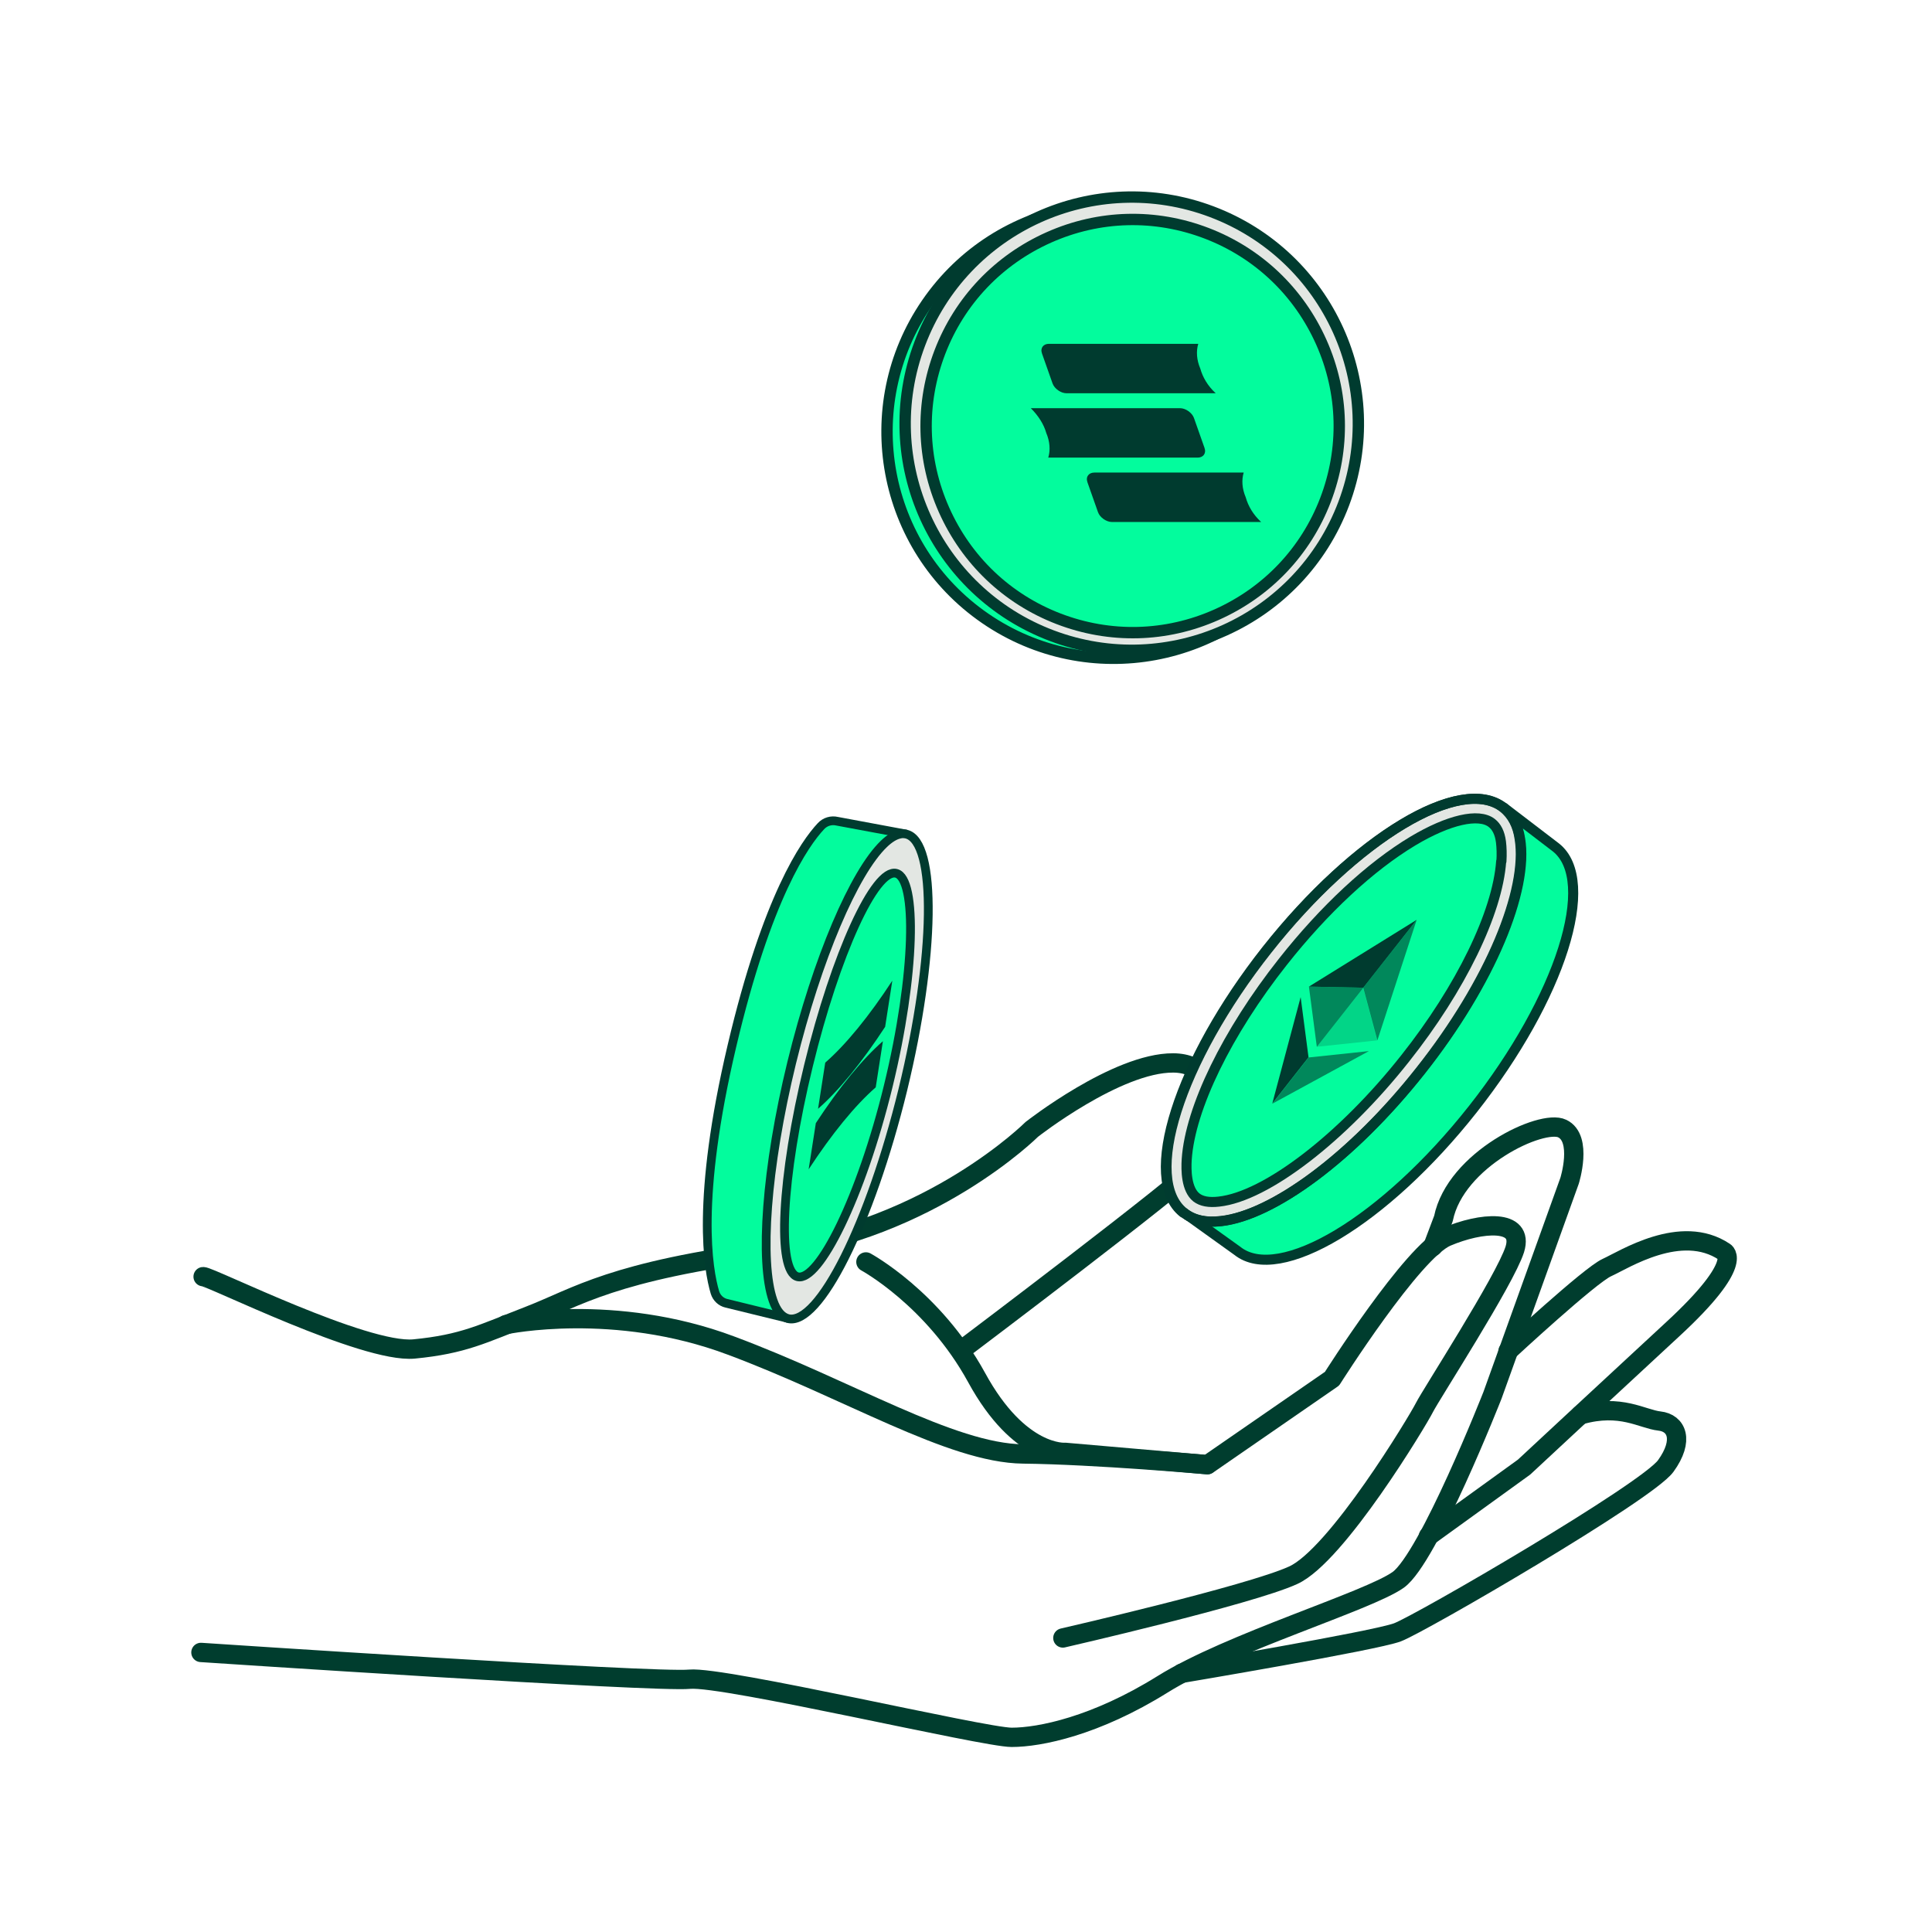 <svg width="500" height="500" viewBox="0 0 500 500" fill="none" xmlns="http://www.w3.org/2000/svg">
<path d="M52.565 330.4C54.115 330.192 94.302 350.293 107.133 349.115C119.965 347.867 124.759 345.233 137.097 340.45C149.435 335.668 158.388 328.944 199.703 323.607C241.017 318.27 267.032 292.277 267.032 292.277C267.032 292.277 289.029 275.017 303.623 275.087C318.217 275.156 315.82 295.396 310.391 301.218C304.962 307.041 250.464 348.144 250.464 348.144" stroke="#003D2E" stroke-width="5" stroke-miterlimit="10" stroke-linecap="round" stroke-linejoin="round"/>
<path d="M52 427.649C52 427.649 169.668 435.481 178.481 434.58C187.294 433.748 254.553 449.621 261.815 449.621C269.076 449.621 283.529 446.71 300.873 435.897C318.216 425.084 354.032 414.409 361.857 408.864C369.683 403.25 386.251 361.106 386.251 361.106L406.203 305.585C406.203 305.585 409.658 294.633 404.3 292.069C399.012 289.504 376.663 300.04 373.561 315.359L370.811 322.637" stroke="#003D2E" stroke-width="5" stroke-miterlimit="10" stroke-linecap="round" stroke-linejoin="round"/>
<path d="M224.096 326.587C224.096 326.587 241.51 336.014 252.72 356.462C263.859 376.91 275.704 375.87 275.704 375.87L312.506 379.059L344.726 356.808C344.726 356.808 365.594 323.815 374.407 320.072C383.22 316.329 394.5 315.289 392.033 323.329C389.494 331.301 370.247 361.037 368.626 364.295C367.004 367.552 345.924 402.626 334.644 407.686C323.434 412.815 275.069 423.905 275.069 423.905" stroke="#003D2E" stroke-width="5" stroke-miterlimit="10" stroke-linecap="round" stroke-linejoin="round"/>
<path d="M130.962 342.807C130.962 342.807 159.022 336.915 189.127 348.214C219.302 359.443 246.093 376.078 264.776 376.286C283.459 376.494 312.435 379.059 312.435 379.059" stroke="#003D2E" stroke-width="5" stroke-miterlimit="10" stroke-linecap="round" stroke-linejoin="round"/>
<path d="M390.27 349.669C390.27 349.669 411.42 330.053 415.862 328.043C420.304 326.033 435.039 316.467 446.249 323.953C446.249 323.953 451.748 326.587 432.994 343.916C414.241 361.245 394.429 379.683 394.429 379.683L369.683 397.566" stroke="#003D2E" stroke-width="5" stroke-miterlimit="10" stroke-linecap="round" stroke-linejoin="round"/>
<path d="M305.808 433.055C305.808 433.055 355.724 424.668 361.646 422.45C367.568 420.232 426.226 386.129 431.091 379.405C435.955 372.682 433.911 368.246 429.469 367.761C425.027 367.275 419.458 363.186 409.023 366.166" stroke="#003D2E" stroke-width="5" stroke-miterlimit="10" stroke-linecap="round" stroke-linejoin="round"/>
<path d="M336.517 144.946C354.863 118.261 348.104 81.757 321.419 63.41C294.735 45.063 258.23 51.823 239.884 78.507C221.537 105.192 228.296 141.696 254.98 160.043C281.665 178.389 318.17 171.63 336.517 144.946Z" fill="#03FC9D" stroke="#003B2F" stroke-width="2.939" stroke-miterlimit="10"/>
<path d="M347.767 130.319C359.182 100.014 343.869 66.194 313.565 54.779C283.26 43.364 249.44 58.678 238.025 88.982C226.611 119.286 241.924 153.106 272.228 164.521C302.532 175.936 336.352 160.623 347.767 130.319Z" fill="#E3E7E3" stroke="#003B2F" stroke-width="2.939" stroke-linecap="round" stroke-linejoin="round"/>
<path d="M273.964 160.147C260.659 155.038 250.136 145.021 244.318 131.969C238.5 118.916 238.146 104.396 243.255 91.091C248.365 77.786 258.382 67.263 271.434 61.445C284.487 55.627 299.006 55.273 312.311 60.382C325.617 65.492 336.14 75.509 341.957 88.562C347.776 101.614 348.13 116.133 343.02 129.439C337.911 142.744 327.894 153.267 314.841 159.085C301.788 164.903 287.269 165.257 273.964 160.147Z" fill="#03FC9D" stroke="#003B2F" stroke-width="2.939" stroke-linecap="round" stroke-linejoin="round"/>
<path d="M306.405 313.845C308.853 315.817 312.14 316.474 315.962 316.055C329.347 314.562 349.906 299.563 367.59 277.095C385.701 254.209 395.436 230.367 393.287 217.101C392.81 213.695 391.437 210.947 389.046 209.034C378.051 200.37 350.682 216.922 327.796 245.843C304.967 274.765 295.288 305.24 306.227 313.845H306.284H306.405Z" fill="#E3E7E3"/>
<path d="M306.461 313.844L320.21 323.704C331.02 332.369 358.389 315.936 381.154 287.074C403.926 258.212 413.547 227.916 402.666 219.312L389.224 209.034" fill="#03FC9D"/>
<path d="M306.461 313.844L320.21 323.704C331.02 332.369 358.389 315.936 381.154 287.074C403.926 258.212 413.547 227.916 402.666 219.312L389.224 209.034" stroke="#003B2F" stroke-width="2.603" stroke-linecap="round" stroke-linejoin="round"/>
<path d="M306.405 313.845C308.853 315.817 312.14 316.474 315.962 316.055C329.347 314.562 349.906 299.563 367.59 277.095C385.701 254.209 395.436 230.367 393.287 217.101C392.81 213.695 391.437 210.947 389.046 209.034C378.051 200.37 350.682 216.922 327.796 245.843C304.967 274.765 295.288 305.24 306.227 313.845H306.284H306.405Z" fill="#E3E7E3" stroke="#003B2F" stroke-width="2.603" stroke-linecap="round" stroke-linejoin="round"/>
<path d="M316.026 315.996C329.412 314.502 349.906 299.563 367.711 277.095C385.815 254.209 395.614 230.307 393.408 217.101C392.867 213.635 391.494 210.886 389.167 209.034C378.172 200.37 350.803 216.802 327.974 245.784C305.088 274.765 295.468 305.24 306.405 313.844C308.853 315.816 312.14 316.474 315.962 315.996H316.026Z" stroke="#003B2F" stroke-width="2.603" stroke-linecap="round" stroke-linejoin="round"/>
<path d="M388.569 222.897C388.683 221.045 388.626 219.312 388.448 217.878C388.149 215.547 387.309 213.934 386.057 212.978C382.712 210.349 374.884 212.141 365.683 217.639C354.624 224.272 342.676 235.386 331.98 248.95C317.577 267.176 308.013 286.776 307.123 300.041C306.938 302.85 307.002 307.809 309.628 309.901C310.945 310.917 312.859 311.275 315.428 310.977C327.675 309.662 347.515 294.364 363.648 273.928C378.051 255.763 387.551 236.223 388.505 222.897H388.569Z" fill="#03FC9D" stroke="#003B2F" stroke-width="2.603" stroke-linecap="round" stroke-linejoin="round"/>
<path d="M234.553 215.87L216.686 212.543C215.13 212.168 213.521 212.651 212.448 213.831C208.37 218.177 198.552 231.966 189.431 270.65C180.041 310.461 183.26 328.596 185.031 334.498C185.46 335.893 186.587 336.966 187.982 337.288L203.971 341.205" fill="#03FC9D"/>
<path d="M234.553 215.87L216.686 212.543C215.13 212.168 213.521 212.651 212.448 213.831C208.37 218.177 198.552 231.966 189.431 270.65C180.041 310.461 183.26 328.596 185.031 334.498C185.46 335.893 186.587 336.966 187.982 337.288L203.971 341.205" fill="#03FC9D"/>
<path d="M234.553 215.87L216.686 212.543C215.13 212.168 213.521 212.651 212.448 213.831C208.37 218.177 198.552 231.966 189.431 270.65C180.041 310.461 183.26 328.596 185.031 334.498C185.46 335.893 186.587 336.966 187.982 337.288L203.971 341.205" stroke="#003B2F" stroke-width="2.267" stroke-miterlimit="10"/>
<path d="M233.641 282.079C242.065 247.472 242.494 217.801 234.554 215.87C234.017 215.762 233.48 215.709 232.891 215.87C231.603 216.138 230.208 216.997 228.759 218.392C221.086 225.742 211.536 247.901 204.883 275.05C198.23 302.36 196.567 326.558 200.054 336.537C200.967 339.22 202.308 340.829 203.971 341.259C211.912 343.19 225.164 316.686 233.641 282.079Z" fill="#E3E7E3" stroke="#003B2F" stroke-width="2.267" stroke-miterlimit="10"/>
<path d="M229.885 281.059C236.914 252.247 237.397 227.352 231.924 226.011C226.451 224.669 216.257 246.936 209.229 275.801C202.2 304.613 200.966 329.08 206.438 330.421C211.911 331.762 222.856 309.871 229.885 281.059Z" fill="#03FC9D" stroke="#003B2F" stroke-width="2.267" stroke-linecap="round" stroke-linejoin="round"/>
<path opacity="0.6" fill-rule="evenodd" clip-rule="evenodd" d="M366.634 238.055L352.812 255.622L356.463 269.248L366.634 238.055Z" fill="#003B2F"/>
<path fill-rule="evenodd" clip-rule="evenodd" d="M366.628 238.055L338.747 255.331L352.812 255.622L366.628 238.055Z" fill="#003B2F"/>
<path opacity="0.6" fill-rule="evenodd" clip-rule="evenodd" d="M338.648 273.677L329.26 285.648L354.272 272.022L338.648 273.677Z" fill="#003B2F"/>
<path fill-rule="evenodd" clip-rule="evenodd" d="M329.26 285.599L338.648 273.628L336.608 258.056L329.26 285.599Z" fill="#003B2F"/>
<path opacity="0.2" fill-rule="evenodd" clip-rule="evenodd" d="M340.792 270.903L356.411 269.248L352.76 255.623L340.74 270.903H340.792Z" fill="#003B2F"/>
<path opacity="0.6" fill-rule="evenodd" clip-rule="evenodd" d="M338.747 255.331L340.792 270.903L352.812 255.623L338.747 255.331Z" fill="#003B2F"/>
<path d="M310.63 95.377C309.685 93.146 309.529 90.915 310.108 88.981H271.463C270.044 88.981 269.149 90.022 269.674 91.51L272.404 99.244C272.877 100.583 274.558 101.773 275.978 101.773L314.623 101.773C312.521 99.839 311.26 97.608 310.63 95.377Z" fill="#003B2F"/>
<path d="M270.767 112.036C271.713 114.267 271.869 116.499 271.29 118.432H309.934C311.354 118.432 312.248 117.391 311.724 115.904L308.994 108.169C308.521 106.83 306.839 105.64 305.42 105.64H266.775C268.719 107.574 270.138 109.805 270.767 112.036Z" fill="#003B2F"/>
<path d="M322.39 128.695C321.445 126.464 321.288 124.233 321.868 122.299H283.223C281.803 122.299 280.909 123.341 281.434 124.828L284.164 132.562C284.636 133.901 286.318 135.091 287.738 135.091H326.383C324.281 133.157 323.02 130.926 322.39 128.695Z" fill="#003B2F"/>
<g clip-path="url(#clip0_804_105)">
<path d="M230.932 253.792L229.074 265.737C226.125 270.253 223.123 274.405 220.126 278.069C217.128 281.732 214.313 284.689 211.713 286.956L213.571 275.011C216.171 272.744 218.987 269.787 221.984 266.124C224.981 262.46 227.983 258.308 230.932 253.792Z" fill="#003B2F"/>
<path d="M209.277 302.619L211.135 290.674C214.084 286.158 217.086 282.006 220.083 278.343C223.081 274.679 225.896 271.723 228.496 269.455L226.638 281.4C224.038 283.668 221.223 286.624 218.225 290.288C215.228 293.951 212.226 298.104 209.277 302.619Z" fill="#003B2F"/>
</g>
<defs>
<clipPath id="clip0_804_105">
<rect width="38.59" height="39.362" fill="white" transform="matrix(0.633 -0.774 -0.154 0.988 210.923 273.619)"/>
</clipPath>
</defs>
</svg>
